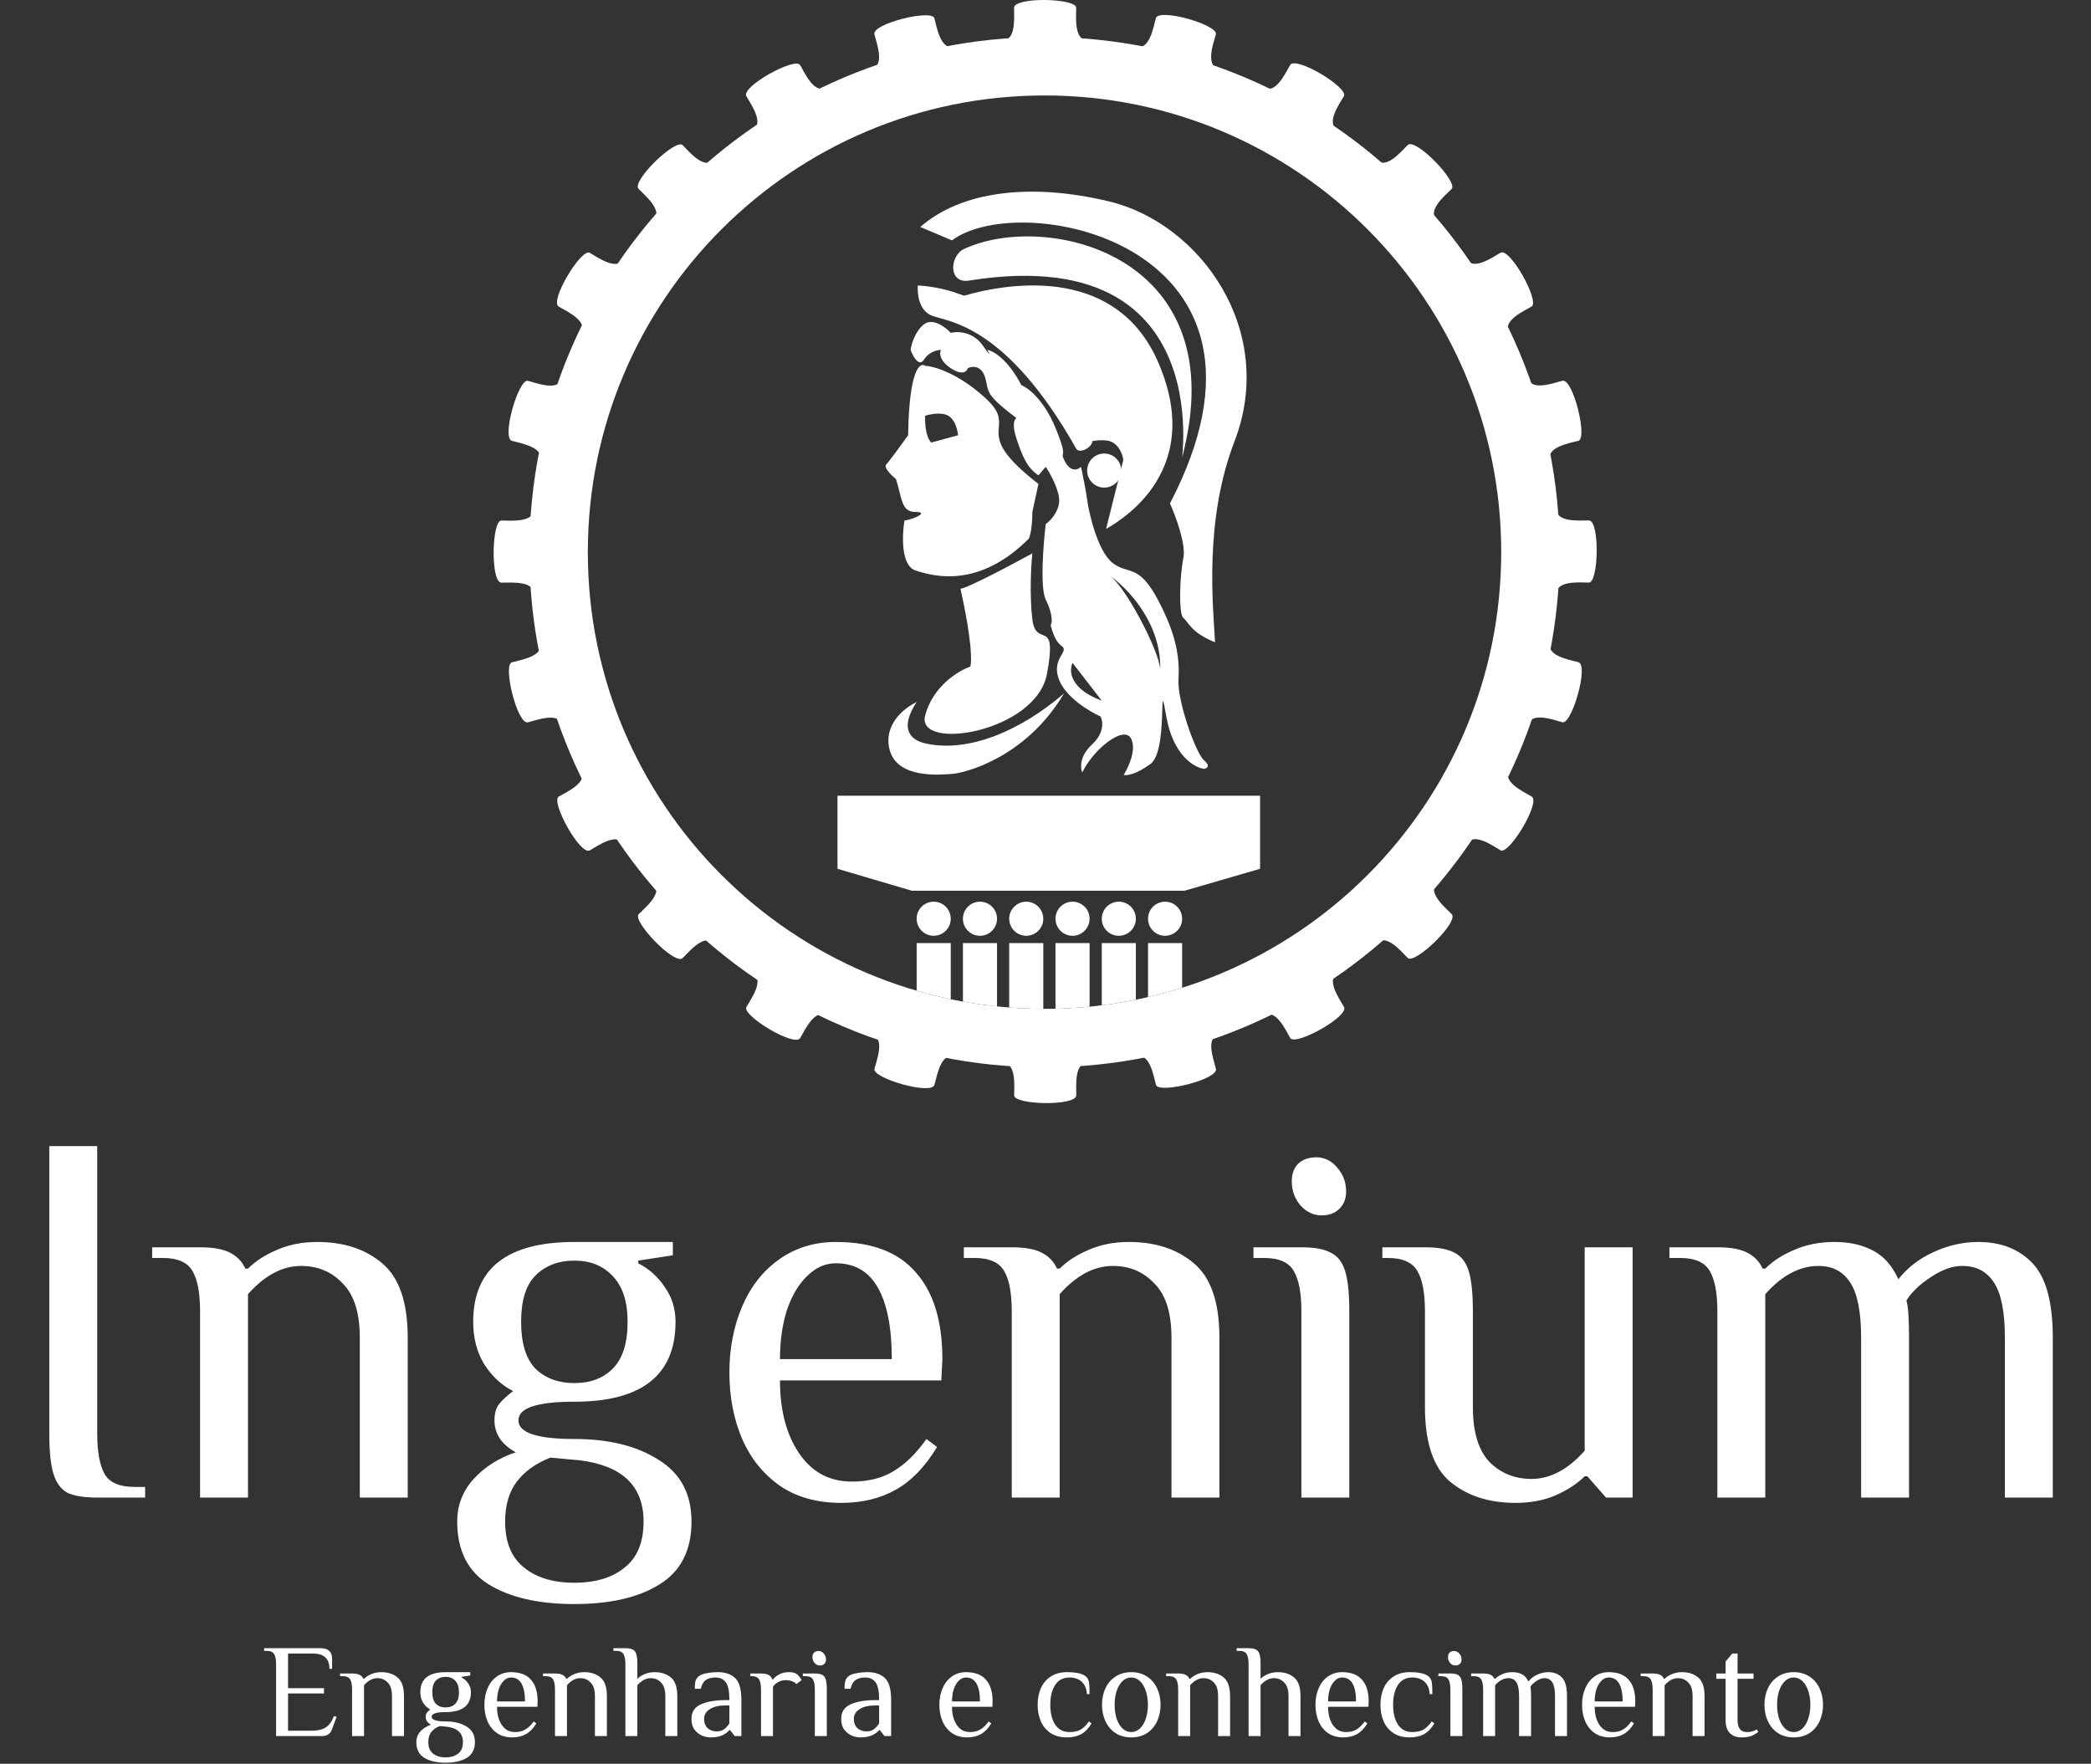 <svg width="377" height="318" viewBox="0 0 377 318" fill="none" xmlns="http://www.w3.org/2000/svg">
<rect x="0" y="0" width="377" height="318" fill="#333333" stroke="none"/>
<path d="M17.528 270C15.16 270 13.368 269.712 12.152 269.136C11 268.496 10.168 267.376 9.656 265.776C9.144 264.176 8.888 261.744 8.888 258.48V206.64H17.528V258.48C17.528 261.744 17.976 264.176 18.872 265.776C19.768 267.312 21.56 268.08 24.248 268.08H26.168V270H17.528ZM36.071 236.4C36.071 233.136 35.623 230.736 34.727 229.2C33.831 227.6 32.039 226.8 29.351 226.8H27.431V224.88H36.071C38.439 224.88 40.231 225.2 41.447 225.84C42.727 226.48 43.655 227.44 44.231 228.72H44.711C46.055 227.376 47.783 226.256 49.895 225.36C52.071 224.4 54.503 223.92 57.191 223.92C61.991 223.92 65.895 225.2 68.903 227.76C71.975 230.32 73.511 234.8 73.511 241.2V270H64.871V241.2C64.871 236.72 63.847 233.456 61.799 231.408C59.815 229.296 57.319 228.24 54.311 228.24C50.919 228.24 47.719 229.936 44.711 233.328V270H36.071V236.4ZM103.554 289.2C97.09 289.2 91.938 288.016 88.097 285.648C84.322 283.28 82.433 279.504 82.433 274.32C82.433 271.376 83.425 268.816 85.409 266.64C87.394 264.464 89.921 262.864 92.993 261.84C90.433 260.432 89.153 258.512 89.153 256.08C89.153 254.8 89.442 253.808 90.017 253.104C90.594 252.4 91.425 251.632 92.513 250.8C90.466 249.776 88.737 248.176 87.329 246C85.986 243.824 85.314 241.264 85.314 238.32C85.314 228.72 91.394 223.92 103.554 223.92H121.314V226.32L115.074 227.28V227.76C117.058 228.784 118.658 230.224 119.874 232.08C121.154 233.872 121.794 235.952 121.794 238.32C121.794 247.92 115.714 252.72 103.554 252.72C96.834 252.72 93.474 253.84 93.474 256.08C93.474 258.32 96.834 259.44 103.554 259.44C109.762 259.44 114.818 260.688 118.722 263.184C122.69 265.616 124.674 269.328 124.674 274.32C124.674 279.504 122.754 283.28 118.914 285.648C115.138 288.016 110.018 289.2 103.554 289.2ZM103.554 249.36C106.434 249.36 108.738 248.496 110.466 246.768C112.258 244.976 113.154 242.16 113.154 238.32C113.154 234.672 112.258 231.92 110.466 230.064C108.738 228.208 106.434 227.28 103.554 227.28C100.674 227.28 98.338 228.176 96.546 229.968C94.817 231.696 93.954 234.48 93.954 238.32C93.954 242.16 94.817 244.976 96.546 246.768C98.338 248.496 100.674 249.36 103.554 249.36ZM103.554 285.36C107.394 285.36 110.434 284.432 112.674 282.576C114.914 280.784 116.034 278.032 116.034 274.32C116.034 267.92 112.194 264.24 104.514 263.28L99.234 262.8C96.609 263.824 94.594 265.264 93.186 267.12C91.778 268.976 91.073 271.376 91.073 274.32C91.073 278.032 92.194 280.784 94.433 282.576C96.674 284.432 99.713 285.36 103.554 285.36ZM151.668 270.96C147.316 270.96 143.636 269.936 140.628 267.888C137.62 265.776 135.348 262.96 133.812 259.44C132.276 255.856 131.508 251.856 131.508 247.44C131.508 243.088 132.276 239.12 133.812 235.536C135.348 231.952 137.556 229.136 140.436 227.088C143.38 224.976 146.804 223.92 150.708 223.92C157.172 223.92 161.972 225.744 165.108 229.392C168.308 232.976 169.908 238.192 169.908 245.04L169.716 248.88H140.628C140.628 254.256 141.78 258.64 144.084 262.032C146.388 265.424 149.556 267.12 153.588 267.12C156.596 267.12 159.124 266.48 161.172 265.2C163.284 263.92 165.236 262 167.028 259.44L168.948 260.88C166.836 264.4 164.372 266.96 161.556 268.56C158.74 270.16 155.444 270.96 151.668 270.96ZM160.788 245.04C160.788 239.408 159.956 235.12 158.292 232.176C156.628 229.232 154.1 227.76 150.708 227.76C148.788 227.76 147.06 228.528 145.524 230.064C143.988 231.536 142.772 233.584 141.876 236.208C141.044 238.832 140.628 241.776 140.628 245.04H160.788ZM182.415 236.4C182.415 233.136 181.967 230.736 181.071 229.2C180.175 227.6 178.383 226.8 175.695 226.8H173.774V224.88H182.415C184.783 224.88 186.575 225.2 187.791 225.84C189.071 226.48 189.999 227.44 190.575 228.72H191.055C192.399 227.376 194.127 226.256 196.239 225.36C198.415 224.4 200.847 223.92 203.535 223.92C208.335 223.92 212.239 225.2 215.247 227.76C218.319 230.32 219.855 234.8 219.855 241.2V270H211.215V241.2C211.215 236.72 210.191 233.456 208.143 231.408C206.159 229.296 203.663 228.24 200.655 228.24C197.263 228.24 194.063 229.936 191.055 233.328V270H182.415V236.4ZM238.281 219.12C236.809 219.12 235.529 218.512 234.441 217.296C233.417 216.08 232.905 214.64 232.905 212.976C232.905 211.632 233.289 210.576 234.057 209.808C234.889 209.04 235.977 208.656 237.321 208.656C238.793 208.656 240.041 209.264 241.065 210.48C242.153 211.696 242.697 213.136 242.697 214.8C242.697 216.144 242.281 217.2 241.449 217.968C240.681 218.736 239.625 219.12 238.281 219.12ZM234.633 236.4C234.633 233.136 234.185 230.736 233.289 229.2C232.393 227.6 230.601 226.8 227.913 226.8H225.993V224.88H234.633C237.001 224.88 238.761 225.2 239.913 225.84C241.129 226.416 241.993 227.504 242.505 229.104C243.017 230.704 243.273 233.136 243.273 236.4V270H234.633V236.4ZM273.234 270.96C268.434 270.96 264.498 269.68 261.426 267.12C258.418 264.56 256.914 260.08 256.914 253.68V236.4C256.914 233.136 256.466 230.736 255.57 229.2C254.674 227.6 252.882 226.8 250.194 226.8H249.234V224.88H256.914C259.282 224.88 261.042 225.2 262.194 225.84C263.41 226.416 264.274 227.504 264.786 229.104C265.298 230.704 265.554 233.136 265.554 236.4V253.68C265.554 258.16 266.546 261.456 268.53 263.568C270.578 265.616 273.106 266.64 276.114 266.64C279.506 266.64 282.706 264.944 285.714 261.552V224.88H294.354V270H289.554L286.194 266.16H285.714C284.37 267.504 282.61 268.656 280.434 269.616C278.322 270.512 275.922 270.96 273.234 270.96ZM309.633 236.4C309.633 233.136 309.185 230.736 308.289 229.2C307.393 227.6 305.601 226.8 302.913 226.8H300.993V224.88H309.633C312.001 224.88 313.793 225.2 315.009 225.84C316.289 226.48 317.217 227.44 317.793 228.72H318.273C319.617 227.376 321.345 226.256 323.457 225.36C325.633 224.4 328.065 223.92 330.753 223.92C333.441 223.92 335.745 224.432 337.665 225.456C339.585 226.416 341.121 228.144 342.273 230.64C343.937 228.528 346.049 226.896 348.609 225.744C351.233 224.528 353.921 223.92 356.673 223.92C360.769 223.92 364.033 225.2 366.465 227.76C368.897 230.32 370.113 234.8 370.113 241.2V270H361.473V241.2C361.473 236.592 360.833 233.296 359.553 231.312C358.273 229.264 356.353 228.24 353.793 228.24C352.001 228.24 350.113 228.912 348.129 230.256C346.145 231.536 344.673 232.944 343.713 234.48C344.033 235.44 344.193 237.68 344.193 241.2V270H335.553V241.2C335.553 236.592 334.913 233.296 333.633 231.312C332.353 229.264 330.433 228.24 327.873 228.24C324.481 228.24 321.281 229.936 318.273 233.328V270H309.633V236.4Z" fill="white"/>
<path d="M49.775 300.04C49.775 299.224 49.663 298.624 49.438 298.24C49.215 297.84 48.767 297.64 48.094 297.64H47.614V297.16H57.839C59.199 297.16 59.879 297.8 59.879 299.08V300.88H59.398C59.398 299.04 58.398 298.12 56.398 298.12H51.934V304.36H58.414V305.32H51.934V312.04H56.135C57.239 312.04 58.102 311.84 58.727 311.44C59.35 311.04 59.846 310.36 60.215 309.4L60.694 309.52L59.855 311.8C59.566 312.6 58.967 313 58.054 313H49.775V300.04ZM63.475 304.6C63.475 303.784 63.363 303.184 63.139 302.8C62.915 302.4 62.467 302.2 61.795 302.2H61.315V301.72H63.475C64.067 301.72 64.515 301.8 64.819 301.96C65.139 302.12 65.371 302.36 65.515 302.68H65.635C65.971 302.344 66.403 302.064 66.931 301.84C67.475 301.6 68.083 301.48 68.755 301.48C69.955 301.48 70.931 301.8 71.683 302.44C72.451 303.08 72.835 304.2 72.835 305.8V313H70.675V305.8C70.675 304.68 70.419 303.864 69.907 303.352C69.411 302.824 68.787 302.56 68.035 302.56C67.187 302.56 66.387 302.984 65.635 303.832V313H63.475V304.6ZM80.345 317.8C78.729 317.8 77.441 317.504 76.481 316.912C75.537 316.32 75.065 315.376 75.065 314.08C75.065 313.344 75.313 312.704 75.809 312.16C76.305 311.616 76.937 311.216 77.705 310.96C77.065 310.608 76.745 310.128 76.745 309.52C76.745 309.2 76.817 308.952 76.961 308.776C77.105 308.6 77.313 308.408 77.585 308.2C77.073 307.944 76.641 307.544 76.289 307C75.953 306.456 75.785 305.816 75.785 305.08C75.785 302.68 77.305 301.48 80.345 301.48H84.785V302.08L83.225 302.32V302.44C83.721 302.696 84.121 303.056 84.425 303.52C84.745 303.968 84.905 304.488 84.905 305.08C84.905 307.48 83.385 308.68 80.345 308.68C78.665 308.68 77.825 308.96 77.825 309.52C77.825 310.08 78.665 310.36 80.345 310.36C81.897 310.36 83.161 310.672 84.137 311.296C85.129 311.904 85.625 312.832 85.625 314.08C85.625 315.376 85.145 316.32 84.185 316.912C83.241 317.504 81.961 317.8 80.345 317.8ZM80.345 307.84C81.065 307.84 81.641 307.624 82.073 307.192C82.521 306.744 82.745 306.04 82.745 305.08C82.745 304.168 82.521 303.48 82.073 303.016C81.641 302.552 81.065 302.32 80.345 302.32C79.625 302.32 79.041 302.544 78.593 302.992C78.161 303.424 77.945 304.12 77.945 305.08C77.945 306.04 78.161 306.744 78.593 307.192C79.041 307.624 79.625 307.84 80.345 307.84ZM80.345 316.84C81.305 316.84 82.065 316.608 82.625 316.144C83.185 315.696 83.465 315.008 83.465 314.08C83.465 312.48 82.505 311.56 80.585 311.32L79.265 311.2C78.609 311.456 78.105 311.816 77.753 312.28C77.401 312.744 77.225 313.344 77.225 314.08C77.225 315.008 77.505 315.696 78.065 316.144C78.625 316.608 79.385 316.84 80.345 316.84ZM92.374 313.24C91.286 313.24 90.366 312.984 89.614 312.472C88.862 311.944 88.294 311.24 87.91 310.36C87.526 309.464 87.334 308.464 87.334 307.36C87.334 306.272 87.526 305.28 87.91 304.384C88.294 303.488 88.846 302.784 89.566 302.272C90.302 301.744 91.158 301.48 92.134 301.48C93.75 301.48 94.95 301.936 95.734 302.848C96.534 303.744 96.934 305.048 96.934 306.76L96.886 307.72H89.614C89.614 309.064 89.902 310.16 90.478 311.008C91.054 311.856 91.846 312.28 92.854 312.28C93.606 312.28 94.238 312.12 94.75 311.8C95.278 311.48 95.766 311 96.214 310.36L96.694 310.72C96.166 311.6 95.55 312.24 94.846 312.64C94.142 313.04 93.318 313.24 92.374 313.24ZM94.654 306.76C94.654 305.352 94.446 304.28 94.03 303.544C93.614 302.808 92.982 302.44 92.134 302.44C91.654 302.44 91.222 302.632 90.838 303.016C90.454 303.384 90.15 303.896 89.926 304.552C89.718 305.208 89.614 305.944 89.614 306.76H94.654ZM100.061 304.6C100.061 303.784 99.949 303.184 99.725 302.8C99.501 302.4 99.053 302.2 98.381 302.2H97.901V301.72H100.061C100.653 301.72 101.101 301.8 101.405 301.96C101.725 302.12 101.957 302.36 102.101 302.68H102.221C102.557 302.344 102.989 302.064 103.517 301.84C104.061 301.6 104.669 301.48 105.341 301.48C106.541 301.48 107.517 301.8 108.269 302.44C109.037 303.08 109.421 304.2 109.421 305.8V313H107.261V305.8C107.261 304.68 107.005 303.864 106.493 303.352C105.997 302.824 105.373 302.56 104.621 302.56C103.773 302.56 102.973 302.984 102.221 303.832V313H100.061V304.6ZM112.755 300.04C112.755 299.224 112.643 298.624 112.419 298.24C112.195 297.84 111.747 297.64 111.075 297.64H110.595V297.16H112.755C113.347 297.16 113.787 297.24 114.075 297.4C114.379 297.544 114.595 297.816 114.723 298.216C114.851 298.616 114.915 299.224 114.915 300.04V302.68C115.251 302.344 115.683 302.064 116.211 301.84C116.755 301.6 117.363 301.48 118.035 301.48C119.235 301.48 120.211 301.8 120.963 302.44C121.731 303.08 122.115 304.2 122.115 305.8V313H119.955V305.8C119.955 304.68 119.699 303.864 119.187 303.352C118.691 302.824 118.067 302.56 117.315 302.56C116.467 302.56 115.667 302.984 114.915 303.832V313H112.755V300.04ZM128.146 313.24C127.634 313.24 127.114 313.136 126.586 312.928C126.058 312.704 125.602 312.344 125.218 311.848C124.85 311.352 124.666 310.696 124.666 309.88C124.666 308.664 125.226 307.8 126.346 307.288C127.482 306.776 128.962 306.52 130.786 306.52H131.506C131.506 304.952 131.29 303.88 130.858 303.304C130.426 302.728 129.802 302.44 128.986 302.44C128.266 302.44 127.69 302.592 127.258 302.896C126.826 303.2 126.522 303.728 126.346 304.48H125.266C125.266 303.936 125.298 303.512 125.362 303.208C125.426 302.888 125.594 302.592 125.866 302.32C126.154 302.032 126.626 301.824 127.282 301.696C127.954 301.552 128.682 301.48 129.466 301.48C130.762 301.48 131.786 301.832 132.538 302.536C133.29 303.224 133.666 304.552 133.666 306.52V313H132.466L131.626 311.92H131.506C131.218 312.288 130.794 312.6 130.234 312.856C129.674 313.112 128.978 313.24 128.146 313.24ZM129.226 312.16C129.754 312.16 130.194 312.032 130.546 311.776C130.898 311.52 131.218 311.168 131.506 310.72V307.48H130.786C129.602 307.48 128.666 307.704 127.978 308.152C127.29 308.584 126.946 309.16 126.946 309.88C126.946 310.616 127.162 311.184 127.594 311.584C128.042 311.968 128.586 312.16 129.226 312.16ZM137.205 304.6C137.205 303.784 137.093 303.184 136.869 302.8C136.645 302.4 136.197 302.2 135.525 302.2H135.285V301.72H137.205C137.813 301.72 138.269 301.808 138.573 301.984C138.893 302.144 139.117 302.416 139.245 302.8H139.365C139.653 302.432 140.037 302.12 140.517 301.864C141.013 301.608 141.589 301.48 142.245 301.48C142.885 301.48 143.365 301.6 143.685 301.84C143.957 302.048 144.237 302.408 144.525 302.92L143.565 303.64C143.389 303.4 143.133 303.224 142.797 303.112C142.461 302.984 142.077 302.92 141.645 302.92C141.165 302.92 140.725 303.032 140.325 303.256C139.925 303.464 139.605 303.752 139.365 304.12V313H137.205V304.6ZM147.824 300.28C147.456 300.28 147.136 300.128 146.864 299.824C146.608 299.52 146.48 299.16 146.48 298.744C146.48 298.408 146.576 298.144 146.768 297.952C146.976 297.76 147.248 297.664 147.584 297.664C147.952 297.664 148.264 297.816 148.52 298.12C148.792 298.424 148.928 298.784 148.928 299.2C148.928 299.536 148.824 299.8 148.616 299.992C148.424 300.184 148.16 300.28 147.824 300.28ZM146.912 304.6C146.912 303.784 146.8 303.184 146.576 302.8C146.352 302.4 145.904 302.2 145.232 302.2H144.752V301.72H146.912C147.504 301.72 147.944 301.8 148.232 301.96C148.536 302.104 148.752 302.376 148.88 302.776C149.008 303.176 149.072 303.784 149.072 304.6V313H146.912V304.6ZM155.146 313.24C154.634 313.24 154.114 313.136 153.586 312.928C153.058 312.704 152.602 312.344 152.218 311.848C151.85 311.352 151.666 310.696 151.666 309.88C151.666 308.664 152.226 307.8 153.346 307.288C154.482 306.776 155.962 306.52 157.786 306.52H158.506C158.506 304.952 158.29 303.88 157.858 303.304C157.426 302.728 156.802 302.44 155.986 302.44C155.266 302.44 154.69 302.592 154.258 302.896C153.826 303.2 153.522 303.728 153.346 304.48H152.266C152.266 303.936 152.298 303.512 152.362 303.208C152.426 302.888 152.594 302.592 152.866 302.32C153.154 302.032 153.626 301.824 154.282 301.696C154.954 301.552 155.682 301.48 156.466 301.48C157.762 301.48 158.786 301.832 159.538 302.536C160.29 303.224 160.666 304.552 160.666 306.52V313H159.466L158.626 311.92H158.506C158.218 312.288 157.794 312.6 157.234 312.856C156.674 313.112 155.978 313.24 155.146 313.24ZM156.226 312.16C156.754 312.16 157.194 312.032 157.546 311.776C157.898 311.52 158.218 311.168 158.506 310.72V307.48H157.786C156.602 307.48 155.666 307.704 154.978 308.152C154.29 308.584 153.946 309.16 153.946 309.88C153.946 310.616 154.162 311.184 154.594 311.584C155.042 311.968 155.586 312.16 156.226 312.16ZM174.405 313.24C173.317 313.24 172.397 312.984 171.645 312.472C170.893 311.944 170.325 311.24 169.941 310.36C169.557 309.464 169.365 308.464 169.365 307.36C169.365 306.272 169.557 305.28 169.941 304.384C170.325 303.488 170.877 302.784 171.597 302.272C172.333 301.744 173.189 301.48 174.165 301.48C175.781 301.48 176.981 301.936 177.765 302.848C178.565 303.744 178.965 305.048 178.965 306.76L178.917 307.72H171.645C171.645 309.064 171.933 310.16 172.509 311.008C173.085 311.856 173.877 312.28 174.885 312.28C175.637 312.28 176.269 312.12 176.781 311.8C177.309 311.48 177.797 311 178.245 310.36L178.725 310.72C178.197 311.6 177.581 312.24 176.877 312.64C176.173 313.04 175.349 313.24 174.405 313.24ZM176.685 306.76C176.685 305.352 176.477 304.28 176.061 303.544C175.645 302.808 175.013 302.44 174.165 302.44C173.685 302.44 173.253 302.632 172.869 303.016C172.485 303.384 172.181 303.896 171.957 304.552C171.749 305.208 171.645 305.944 171.645 306.76H176.685ZM192.364 313.24C191.212 313.24 190.236 312.984 189.436 312.472C188.652 311.944 188.06 311.24 187.66 310.36C187.276 309.464 187.084 308.464 187.084 307.36C187.084 306.256 187.276 305.264 187.66 304.384C188.06 303.488 188.652 302.784 189.436 302.272C190.236 301.744 191.212 301.48 192.364 301.48C194.124 301.48 195.284 301.76 195.844 302.32C196.116 302.592 196.284 302.928 196.348 303.328C196.412 303.712 196.444 304.416 196.444 305.44H195.964C195.9 304.448 195.588 303.704 195.028 303.208C194.468 302.696 193.74 302.44 192.844 302.44C191.692 302.44 190.82 302.896 190.228 303.808C189.652 304.72 189.364 305.904 189.364 307.36C189.364 308.816 189.652 310 190.228 310.912C190.82 311.824 191.692 312.28 192.844 312.28C193.66 312.28 194.332 312.128 194.86 311.824C195.388 311.504 195.876 311.016 196.324 310.36L196.804 310.72C196.276 311.616 195.652 312.264 194.932 312.664C194.212 313.048 193.356 313.24 192.364 313.24ZM203.965 313.24C202.877 313.24 201.933 312.984 201.133 312.472C200.333 311.944 199.725 311.232 199.309 310.336C198.893 309.44 198.685 308.448 198.685 307.36C198.685 306.272 198.893 305.28 199.309 304.384C199.725 303.488 200.333 302.784 201.133 302.272C201.933 301.744 202.877 301.48 203.965 301.48C205.053 301.48 205.997 301.744 206.797 302.272C207.597 302.784 208.205 303.488 208.621 304.384C209.037 305.28 209.245 306.272 209.245 307.36C209.245 308.448 209.037 309.44 208.621 310.336C208.205 311.232 207.597 311.944 206.797 312.472C205.997 312.984 205.053 313.24 203.965 313.24ZM203.965 312.28C204.557 312.28 205.077 312.064 205.525 311.632C205.989 311.2 206.341 310.608 206.581 309.856C206.837 309.104 206.965 308.272 206.965 307.36C206.965 306.448 206.837 305.616 206.581 304.864C206.341 304.112 205.989 303.52 205.525 303.088C205.077 302.656 204.557 302.44 203.965 302.44C203.373 302.44 202.845 302.656 202.381 303.088C201.933 303.52 201.581 304.112 201.325 304.864C201.085 305.616 200.965 306.448 200.965 307.36C200.965 308.272 201.085 309.104 201.325 309.856C201.581 310.608 201.933 311.2 202.381 311.632C202.845 312.064 203.373 312.28 203.965 312.28ZM212.42 304.6C212.42 303.784 212.308 303.184 212.084 302.8C211.86 302.4 211.412 302.2 210.74 302.2H210.26V301.72H212.42C213.012 301.72 213.46 301.8 213.764 301.96C214.084 302.12 214.316 302.36 214.46 302.68H214.58C214.916 302.344 215.348 302.064 215.876 301.84C216.42 301.6 217.028 301.48 217.7 301.48C218.9 301.48 219.876 301.8 220.628 302.44C221.396 303.08 221.78 304.2 221.78 305.8V313H219.62V305.8C219.62 304.68 219.364 303.864 218.852 303.352C218.356 302.824 217.732 302.56 216.98 302.56C216.132 302.56 215.332 302.984 214.58 303.832V313H212.42V304.6ZM225.115 300.04C225.115 299.224 225.003 298.624 224.779 298.24C224.555 297.84 224.107 297.64 223.435 297.64H222.955V297.16H225.115C225.707 297.16 226.147 297.24 226.435 297.4C226.739 297.544 226.955 297.816 227.083 298.216C227.211 298.616 227.275 299.224 227.275 300.04V302.68C227.611 302.344 228.043 302.064 228.571 301.84C229.115 301.6 229.723 301.48 230.395 301.48C231.595 301.48 232.571 301.8 233.323 302.44C234.091 303.08 234.475 304.2 234.475 305.8V313H232.315V305.8C232.315 304.68 232.059 303.864 231.547 303.352C231.051 302.824 230.427 302.56 229.675 302.56C228.827 302.56 228.027 302.984 227.275 303.832V313H225.115V300.04ZM242.21 313.24C241.122 313.24 240.202 312.984 239.45 312.472C238.698 311.944 238.13 311.24 237.746 310.36C237.362 309.464 237.17 308.464 237.17 307.36C237.17 306.272 237.362 305.28 237.746 304.384C238.13 303.488 238.682 302.784 239.402 302.272C240.138 301.744 240.994 301.48 241.97 301.48C243.586 301.48 244.786 301.936 245.57 302.848C246.37 303.744 246.77 305.048 246.77 306.76L246.722 307.72H239.45C239.45 309.064 239.738 310.16 240.314 311.008C240.89 311.856 241.682 312.28 242.69 312.28C243.442 312.28 244.074 312.12 244.586 311.8C245.114 311.48 245.602 311 246.05 310.36L246.53 310.72C246.002 311.6 245.386 312.24 244.682 312.64C243.978 313.04 243.154 313.24 242.21 313.24ZM244.49 306.76C244.49 305.352 244.282 304.28 243.866 303.544C243.45 302.808 242.818 302.44 241.97 302.44C241.49 302.44 241.058 302.632 240.674 303.016C240.29 303.384 239.986 303.896 239.762 304.552C239.554 305.208 239.45 305.944 239.45 306.76H244.49ZM254.169 313.24C253.017 313.24 252.041 312.984 251.241 312.472C250.457 311.944 249.865 311.24 249.465 310.36C249.081 309.464 248.889 308.464 248.889 307.36C248.889 306.256 249.081 305.264 249.465 304.384C249.865 303.488 250.457 302.784 251.241 302.272C252.041 301.744 253.017 301.48 254.169 301.48C255.929 301.48 257.089 301.76 257.649 302.32C257.921 302.592 258.089 302.928 258.153 303.328C258.217 303.712 258.249 304.416 258.249 305.44H257.769C257.705 304.448 257.393 303.704 256.833 303.208C256.273 302.696 255.545 302.44 254.649 302.44C253.497 302.44 252.625 302.896 252.033 303.808C251.457 304.72 251.169 305.904 251.169 307.36C251.169 308.816 251.457 310 252.033 310.912C252.625 311.824 253.497 312.28 254.649 312.28C255.465 312.28 256.137 312.128 256.665 311.824C257.193 311.504 257.681 311.016 258.129 310.36L258.609 310.72C258.081 311.616 257.457 312.264 256.737 312.664C256.017 313.048 255.161 313.24 254.169 313.24ZM262.41 300.28C262.042 300.28 261.722 300.128 261.45 299.824C261.194 299.52 261.066 299.16 261.066 298.744C261.066 298.408 261.162 298.144 261.354 297.952C261.562 297.76 261.834 297.664 262.17 297.664C262.538 297.664 262.85 297.816 263.106 298.12C263.378 298.424 263.514 298.784 263.514 299.2C263.514 299.536 263.41 299.8 263.202 299.992C263.01 300.184 262.746 300.28 262.41 300.28ZM261.498 304.6C261.498 303.784 261.386 303.184 261.162 302.8C260.938 302.4 260.49 302.2 259.818 302.2H259.338V301.72H261.498C262.09 301.72 262.53 301.8 262.818 301.96C263.122 302.104 263.338 302.376 263.466 302.776C263.594 303.176 263.658 303.784 263.658 304.6V313H261.498V304.6ZM267.404 304.6C267.404 303.784 267.292 303.184 267.068 302.8C266.844 302.4 266.396 302.2 265.724 302.2H265.244V301.72H267.404C267.996 301.72 268.444 301.8 268.748 301.96C269.068 302.12 269.3 302.36 269.444 302.68H269.564C269.9 302.344 270.332 302.064 270.86 301.84C271.404 301.6 272.012 301.48 272.684 301.48C273.356 301.48 273.932 301.608 274.412 301.864C274.892 302.104 275.276 302.536 275.564 303.16C275.98 302.632 276.508 302.224 277.148 301.936C277.804 301.632 278.476 301.48 279.164 301.48C280.188 301.48 281.004 301.8 281.612 302.44C282.22 303.08 282.524 304.2 282.524 305.8V313H280.364V305.8C280.364 304.648 280.204 303.824 279.884 303.328C279.564 302.816 279.084 302.56 278.444 302.56C277.996 302.56 277.524 302.728 277.028 303.064C276.532 303.384 276.164 303.736 275.924 304.12C276.004 304.36 276.044 304.92 276.044 305.8V313H273.884V305.8C273.884 304.648 273.724 303.824 273.404 303.328C273.084 302.816 272.604 302.56 271.964 302.56C271.116 302.56 270.316 302.984 269.564 303.832V313H267.404V304.6ZM290.28 313.24C289.192 313.24 288.272 312.984 287.52 312.472C286.768 311.944 286.2 311.24 285.816 310.36C285.432 309.464 285.24 308.464 285.24 307.36C285.24 306.272 285.432 305.28 285.816 304.384C286.2 303.488 286.752 302.784 287.472 302.272C288.208 301.744 289.064 301.48 290.04 301.48C291.656 301.48 292.856 301.936 293.64 302.848C294.44 303.744 294.84 305.048 294.84 306.76L294.792 307.72H287.52C287.52 309.064 287.808 310.16 288.384 311.008C288.96 311.856 289.752 312.28 290.76 312.28C291.512 312.28 292.144 312.12 292.656 311.8C293.184 311.48 293.672 311 294.12 310.36L294.6 310.72C294.072 311.6 293.456 312.24 292.752 312.64C292.048 313.04 291.224 313.24 290.28 313.24ZM292.56 306.76C292.56 305.352 292.352 304.28 291.936 303.544C291.52 302.808 290.888 302.44 290.04 302.44C289.56 302.44 289.128 302.632 288.744 303.016C288.36 303.384 288.056 303.896 287.832 304.552C287.624 305.208 287.52 305.944 287.52 306.76H292.56ZM297.967 304.6C297.967 303.784 297.855 303.184 297.631 302.8C297.407 302.4 296.959 302.2 296.287 302.2H295.807V301.72H297.967C298.559 301.72 299.007 301.8 299.311 301.96C299.631 302.12 299.863 302.36 300.007 302.68H300.127C300.463 302.344 300.895 302.064 301.423 301.84C301.967 301.6 302.575 301.48 303.247 301.48C304.447 301.48 305.423 301.8 306.175 302.44C306.943 303.08 307.327 304.2 307.327 305.8V313H305.167V305.8C305.167 304.68 304.911 303.864 304.399 303.352C303.903 302.824 303.279 302.56 302.527 302.56C301.679 302.56 300.879 302.984 300.127 303.832V313H297.967V304.6ZM313.998 313.24C313.102 313.24 312.398 312.984 311.886 312.472C311.374 311.96 311.118 311.176 311.118 310.12V302.68H309.438V301.72H311.118V299.56L312.318 298.12H313.278V301.72H316.158V302.68H313.278V310.12C313.278 311.56 313.838 312.28 314.958 312.28C315.342 312.28 315.662 312.24 315.918 312.16C316.19 312.08 316.47 311.96 316.758 311.8L316.998 312.28C316.63 312.552 316.222 312.784 315.774 312.976C315.326 313.152 314.734 313.24 313.998 313.24ZM323.403 313.24C322.315 313.24 321.371 312.984 320.571 312.472C319.771 311.944 319.163 311.232 318.747 310.336C318.331 309.44 318.123 308.448 318.123 307.36C318.123 306.272 318.331 305.28 318.747 304.384C319.163 303.488 319.771 302.784 320.571 302.272C321.371 301.744 322.315 301.48 323.403 301.48C324.491 301.48 325.435 301.744 326.235 302.272C327.035 302.784 327.643 303.488 328.059 304.384C328.475 305.28 328.683 306.272 328.683 307.36C328.683 308.448 328.475 309.44 328.059 310.336C327.643 311.232 327.035 311.944 326.235 312.472C325.435 312.984 324.491 313.24 323.403 313.24ZM323.403 312.28C323.995 312.28 324.515 312.064 324.963 311.632C325.427 311.2 325.779 310.608 326.019 309.856C326.275 309.104 326.403 308.272 326.403 307.36C326.403 306.448 326.275 305.616 326.019 304.864C325.779 304.112 325.427 303.52 324.963 303.088C324.515 302.656 323.995 302.44 323.403 302.44C322.811 302.44 322.283 302.656 321.819 303.088C321.371 303.52 321.019 304.112 320.763 304.864C320.523 305.616 320.403 306.448 320.403 307.36C320.403 308.272 320.523 309.104 320.763 309.856C321.019 310.608 321.371 311.2 321.819 311.632C322.283 312.064 322.811 312.28 323.403 312.28Z" fill="white"/>
<path d="M171.636 43.339L165.927 40.924C173.173 34.556 185.561 32.857 199.961 36.313C216.429 40.265 230.262 59.588 222.577 79.569C216.99 94.095 218.771 109.65 219.064 115.798C214.673 114.042 214.233 112.066 213.355 111.407C212.477 110.748 212.696 103.722 213.355 100.648C213.882 98.189 211.964 93.036 210.94 90.767C235.312 43.998 184.152 33.898 171.636 43.339Z" fill="white"/>
<path d="M213.575 80.667C221.699 45.755 188.543 38.07 173.832 44.876C171.197 46.096 170.924 51.191 174.71 50.585C224.114 42.681 210.899 92.163 213.575 80.667Z" fill="white"/>
<path d="M165.488 51.464C165.342 52.927 165.664 56.075 168.123 56.953C171.197 58.051 181.517 58.709 194.033 80.886C194.652 81.984 197.277 80.447 196.887 79.349C193.74 70.493 183.054 52.517 165.488 51.464Z" fill="white"/>
<path d="M202.157 84.839C202.157 86.536 200.781 87.913 199.083 87.913C197.385 87.913 196.009 86.536 196.009 84.839C196.009 83.141 197.385 81.765 199.083 81.765C200.781 81.765 202.157 83.141 202.157 84.839Z" fill="white"/>
<path d="M208.761 65.184C201.465 48.556 183.327 50.525 173.612 53.369L195.636 80.062C196.007 79.771 197.282 79.231 199.418 79.406C201.554 79.581 202.384 81.813 202.532 82.907L199.418 95.378C200.308 94.722 217.882 85.97 208.761 65.184Z" fill="white"/>
<path d="M174.93 120.19C175.223 119.458 175.281 115.623 173.173 106.137C174.227 106.137 182.249 101.892 186.128 99.77C185.908 101.892 185.601 107.235 186.128 111.627C186.787 117.116 190.739 110.968 188.763 121.507C186.787 132.047 165.049 135.56 166.806 128.973C168.211 123.703 172.807 120.922 174.93 120.19Z" fill="white"/>
<path fill-rule="evenodd" clip-rule="evenodd" d="M166.806 65.955C165.854 65.224 163.907 66.702 163.732 78.471C162.634 80.008 160.306 83.214 159.779 83.741C159.252 84.268 160.731 85.717 161.536 86.376C161.808 87.192 161.999 87.969 162.173 88.674C162.7 90.814 163.067 92.304 165.049 92.304C167.607 92.304 164.756 93.622 163.073 93.841C162.634 96.476 162.414 101.965 165.049 102.844C168.343 103.941 176.467 106.137 185.469 97.135C185.689 96.769 186.128 95.29 186.128 92.304L187.226 87.254C179.729 81.438 179.917 79.121 180.086 77.035C180.204 75.578 180.313 74.232 177.784 71.884C172.866 67.317 168.416 66.029 166.806 65.955ZM167.904 79.788L172.734 78.471C172.661 77.593 172.207 75.66 170.978 74.958C169.748 74.255 167.684 74.665 166.806 74.958C166.732 76.129 166.85 78.734 167.904 79.788Z" fill="white"/>
<path d="M160.438 135.34C159.34 131.608 161.755 128.314 165.269 126.557C161.975 131.608 164.365 133.465 166.806 134.023C174.491 135.78 183.932 131.827 191.837 125.02C184.811 136.877 173.606 139.366 171.856 139.512C169.221 139.732 161.907 140.334 160.438 135.34Z" fill="white"/>
<path fill-rule="evenodd" clip-rule="evenodd" d="M171.417 60.011C170.465 58.986 168.167 57.244 166.586 58.474C165.005 59.703 164.317 62.06 164.171 63.085C164.61 64.256 165.708 66.247 166.586 64.841C167.464 63.436 169.001 63.085 169.66 63.085C169.367 63.597 169.309 64.973 171.417 66.378C173.525 67.784 174.344 66.964 174.491 66.378C175.223 66.012 176.862 65.807 177.565 67.915C177.746 68.459 177.834 68.9 177.913 69.299C178.217 70.828 178.395 71.722 183.274 75.381C182.908 75.527 182.395 76.479 183.274 79.114C184.371 82.407 185.25 84.383 187.226 85.701L188.543 84.164C189.422 85.481 191.134 88.599 190.959 90.531C190.783 92.463 189.275 93.971 188.543 94.484C188.104 98.143 187.489 105.989 188.543 108.097C189.597 110.205 189.861 112.066 189.422 112.724C189.451 112.82 189.482 112.924 189.515 113.036C189.813 114.046 190.291 115.667 191.398 116.457C192.058 116.929 191.786 117.398 191.383 118.092C190.848 119.014 190.082 120.335 190.959 122.589C192.188 125.751 196.448 128.298 198.424 129.176C198.863 129.981 199.171 132.118 196.887 134.226C194.604 136.334 194.765 138.471 195.131 139.276C197.107 135.105 202.596 130.713 203.913 133.128C204.967 135.061 203.474 138.325 202.596 139.716C203.108 139.862 204.792 139.672 207.427 137.739C209.315 136.355 209.471 130.857 209.55 128.071C209.609 125.998 209.625 125.428 210.281 129.176C211.511 136.202 215.331 138.398 217.088 138.618C217.6 138.545 218.317 138.135 217.088 137.081C215.551 135.763 212.257 126.322 212.477 122.589C212.696 118.856 212.257 114.684 208.744 108.097C206.389 103.682 204.824 103.213 203.188 102.722C202.383 102.481 201.561 102.234 200.62 101.51C197.765 99.314 196.228 91.849 196.009 90.092C195.833 88.687 195.204 85.554 194.911 84.164C194.399 84.676 193.11 85.218 192.057 83.285C191.526 82.313 191.565 82.159 191.629 81.907C191.724 81.532 191.874 80.941 190.3 77.137C188.192 72.043 185.323 69.891 184.152 69.452C181.693 64.71 179.029 63.231 178.004 63.085C178.443 63.817 178.882 64.666 177.126 62.206C175.369 59.747 172.588 59.718 171.417 60.011ZM199.961 103.706C200.029 103.751 200.098 103.799 200.168 103.848C200.098 103.795 200.028 103.748 199.961 103.706ZM200.168 103.848C203.061 106.014 208.894 117.184 209.183 120.613C209.355 112.363 203.374 106.102 200.168 103.848ZM193.374 119.515C192.715 120.906 192.847 124.214 198.644 126.322L193.374 119.515Z" fill="white"/>
<path d="M150.996 156.639V143.465H227.188V156.639L213.575 160.591H164.39L150.996 156.639Z" fill="white"/>
<path d="M171.417 165.641C171.417 167.339 170.04 168.715 168.343 168.715C166.645 168.715 165.269 167.339 165.269 165.641C165.269 163.944 166.645 162.567 168.343 162.567C170.04 162.567 171.417 163.944 171.417 165.641Z" fill="white"/>
<path d="M179.76 165.641C179.76 167.339 178.384 168.715 176.686 168.715C174.989 168.715 173.612 167.339 173.612 165.641C173.612 163.944 174.989 162.567 176.686 162.567C178.384 162.567 179.76 163.944 179.76 165.641Z" fill="white"/>
<path d="M188.104 165.641C188.104 167.339 186.728 168.715 185.03 168.715C183.332 168.715 181.956 167.339 181.956 165.641C181.956 163.944 183.332 162.567 185.03 162.567C186.728 162.567 188.104 163.944 188.104 165.641Z" fill="white"/>
<path d="M196.448 165.641C196.448 167.339 195.072 168.715 193.374 168.715C191.676 168.715 190.3 167.339 190.3 165.641C190.3 163.944 191.676 162.567 193.374 162.567C195.072 162.567 196.448 163.944 196.448 165.641Z" fill="white"/>
<path d="M204.792 165.641C204.792 167.339 203.415 168.715 201.718 168.715C200.02 168.715 198.644 167.339 198.644 165.641C198.644 163.944 200.02 162.567 201.718 162.567C203.415 162.567 204.792 163.944 204.792 165.641Z" fill="white"/>
<path d="M213.135 165.641C213.135 167.339 211.759 168.715 210.061 168.715C208.364 168.715 206.987 167.339 206.987 165.641C206.987 163.944 208.364 162.567 210.061 162.567C211.759 162.567 213.135 163.944 213.135 165.641Z" fill="white"/>
<path d="M171.417 180.152C169.337 179.718 167.287 179.206 165.269 178.619V170.033H171.417V180.152Z" fill="white"/>
<path d="M179.76 181.45C177.687 181.236 175.637 180.945 173.612 180.579V170.033H179.76V181.45Z" fill="white"/>
<path d="M188.104 181.89C186.036 181.884 183.986 181.803 181.956 181.647V170.033H188.104V181.89Z" fill="white"/>
<path d="M196.448 181.494C194.419 181.693 192.369 181.818 190.3 181.867V170.033H196.448V181.494Z" fill="white"/>
<path d="M204.792 180.243C202.768 180.653 200.718 180.99 198.644 181.249V170.033H204.792V180.243Z" fill="white"/>
<path d="M213.135 178.086C211.119 178.722 209.068 179.283 206.987 179.766V170.033H213.135V178.086Z" fill="white"/>
<path fill-rule="evenodd" clip-rule="evenodd" d="M188.324 192.429C239.62 192.429 281.203 150.846 281.203 99.55C281.203 48.254 239.62 6.671 188.324 6.671C137.028 6.671 95.444 48.254 95.444 99.55C95.444 150.846 137.028 192.429 188.324 192.429ZM188.324 181.89C233.799 181.89 270.664 145.025 270.664 99.55C270.664 54.075 233.799 17.21 188.324 17.21C142.849 17.21 105.984 54.075 105.984 99.55C105.984 145.025 142.849 181.89 188.324 181.89Z" fill="white"/>
<path d="M182.834 1.401C182.834 3.377 183.193 7.329 180.639 7.329H196.228C193.593 7.329 194.033 3.158 194.033 1.401C194.033 -0.356 182.834 -0.575 182.834 1.401Z" fill="white"/>
<path d="M194.046 197.48C194.046 195.503 193.688 191.551 196.242 191.551H180.652C183.287 191.551 182.848 195.723 182.848 197.48C182.848 199.236 194.046 199.456 194.046 197.48Z" fill="white"/>
<path d="M286.48 93.834C284.503 93.834 280.551 94.193 280.551 91.639V107.228C280.551 104.593 284.723 105.033 286.48 105.033C288.236 105.033 288.456 93.834 286.48 93.834Z" fill="white"/>
<path d="M90.401 105.046C92.377 105.046 96.329 104.688 96.329 107.242L96.329 91.652C96.329 94.287 92.158 93.848 90.401 93.848C88.644 93.848 88.425 105.046 90.401 105.046Z" fill="white"/>
<path d="M253.801 26.152C252.403 27.549 249.862 30.598 248.056 28.791L259.079 39.815C257.216 37.952 260.477 35.312 261.719 34.07C262.961 32.828 255.198 24.755 253.801 26.152Z" fill="white"/>
<path d="M123.08 172.728C124.477 171.331 127.019 168.283 128.825 170.089L117.801 159.065C119.664 160.929 116.404 163.568 115.162 164.81C113.92 166.052 121.683 174.126 123.08 172.728Z" fill="white"/>
<path d="M261.728 164.801C260.331 163.403 257.283 160.862 259.089 159.056L248.065 170.079C249.929 168.216 252.568 171.477 253.81 172.719C255.052 173.961 263.126 166.198 261.728 164.801Z" fill="white"/>
<path d="M115.152 34.08C116.549 35.477 119.598 38.019 117.792 39.825L128.815 28.801C126.952 30.664 124.313 27.404 123.07 26.162C121.828 24.919 113.755 32.683 115.152 34.08Z" fill="white"/>
<path d="M208.4 3.291C207.888 5.2 207.212 9.11 204.745 8.449L219.803 12.484C217.258 11.802 218.762 7.886 219.217 6.189C219.671 4.492 208.911 1.382 208.4 3.291Z" fill="white"/>
<path d="M168.481 195.59C168.992 193.681 169.669 189.771 172.136 190.432L157.077 186.397C159.623 187.079 158.119 190.995 157.664 192.691C157.209 194.388 167.969 197.499 168.481 195.59Z" fill="white"/>
<path d="M284.59 119.4C282.681 118.888 278.771 118.212 279.432 115.745L275.397 130.803C276.079 128.258 279.995 129.762 281.691 130.217C283.388 130.671 286.499 119.911 284.59 119.4Z" fill="white"/>
<path d="M92.291 79.481C94.2 79.992 98.11 80.669 97.449 83.136L101.484 68.078C100.802 70.623 96.886 69.119 95.189 68.664C93.492 68.209 90.382 78.969 92.291 79.481Z" fill="white"/>
<path d="M270.542 45.566C268.83 46.554 265.587 48.84 264.31 46.629L272.105 60.13C270.787 57.848 274.62 56.142 276.141 55.264C277.662 54.386 272.253 44.578 270.542 45.566Z" fill="white"/>
<path d="M106.339 153.315C108.05 152.327 111.294 150.04 112.571 152.252L104.776 138.751C106.093 141.033 102.261 142.738 100.74 143.617C99.218 144.495 104.627 154.303 106.339 153.315Z" fill="white"/>
<path d="M242.315 181.542C241.327 179.83 239.04 176.587 241.252 175.31L227.751 183.105C230.033 181.787 231.738 185.62 232.617 187.141C233.495 188.662 243.303 183.253 242.315 181.542Z" fill="white"/>
<path d="M134.566 17.339C135.554 19.05 137.841 22.294 135.629 23.571L149.13 15.776C146.848 17.093 145.142 13.261 144.264 11.739C143.385 10.218 133.578 15.627 134.566 17.339Z" fill="white"/>
<path d="M232.605 11.733C231.617 13.444 229.951 17.046 227.739 15.769L241.24 23.564C238.958 22.247 241.425 18.853 242.303 17.332C243.181 15.811 233.593 10.021 232.605 11.733Z" fill="white"/>
<path d="M144.275 187.148C145.264 185.436 146.929 181.834 149.141 183.111L135.64 175.316C137.922 176.634 135.456 180.027 134.577 181.549C133.699 183.07 143.287 188.859 144.275 187.148Z" fill="white"/>
<path d="M276.148 143.605C274.436 142.617 270.834 140.951 272.111 138.739L264.316 152.24C265.634 149.958 269.027 152.425 270.549 153.303C272.07 154.181 277.859 144.593 276.148 143.605Z" fill="white"/>
<path d="M100.733 55.275C102.444 56.264 106.046 57.929 104.769 60.141L112.564 46.64C111.247 48.922 107.853 46.456 106.332 45.578C104.811 44.699 99.021 54.287 100.733 55.275Z" fill="white"/>
<path d="M281.688 68.651C279.779 69.162 276.054 70.532 275.393 68.064L279.428 83.123C278.746 80.578 282.89 79.922 284.586 79.468C286.283 79.013 283.597 68.139 281.688 68.651Z" fill="white"/>
<path d="M95.192 130.229C97.101 129.718 100.826 128.349 101.487 130.816L97.452 115.758C98.134 118.303 93.991 118.958 92.294 119.413C90.597 119.867 93.284 130.741 95.192 130.229Z" fill="white"/>
<path d="M219.229 192.688C218.718 190.779 217.349 187.054 219.816 186.393L204.758 190.428C207.303 189.746 207.958 193.89 208.413 195.586C208.867 197.283 219.741 194.597 219.229 192.688Z" fill="white"/>
<path d="M157.651 6.192C158.163 8.101 159.532 11.826 157.065 12.487L172.123 8.452C169.578 9.134 168.922 4.991 168.468 3.294C168.013 1.597 157.14 4.284 157.651 6.192Z" fill="white"/>
</svg>
